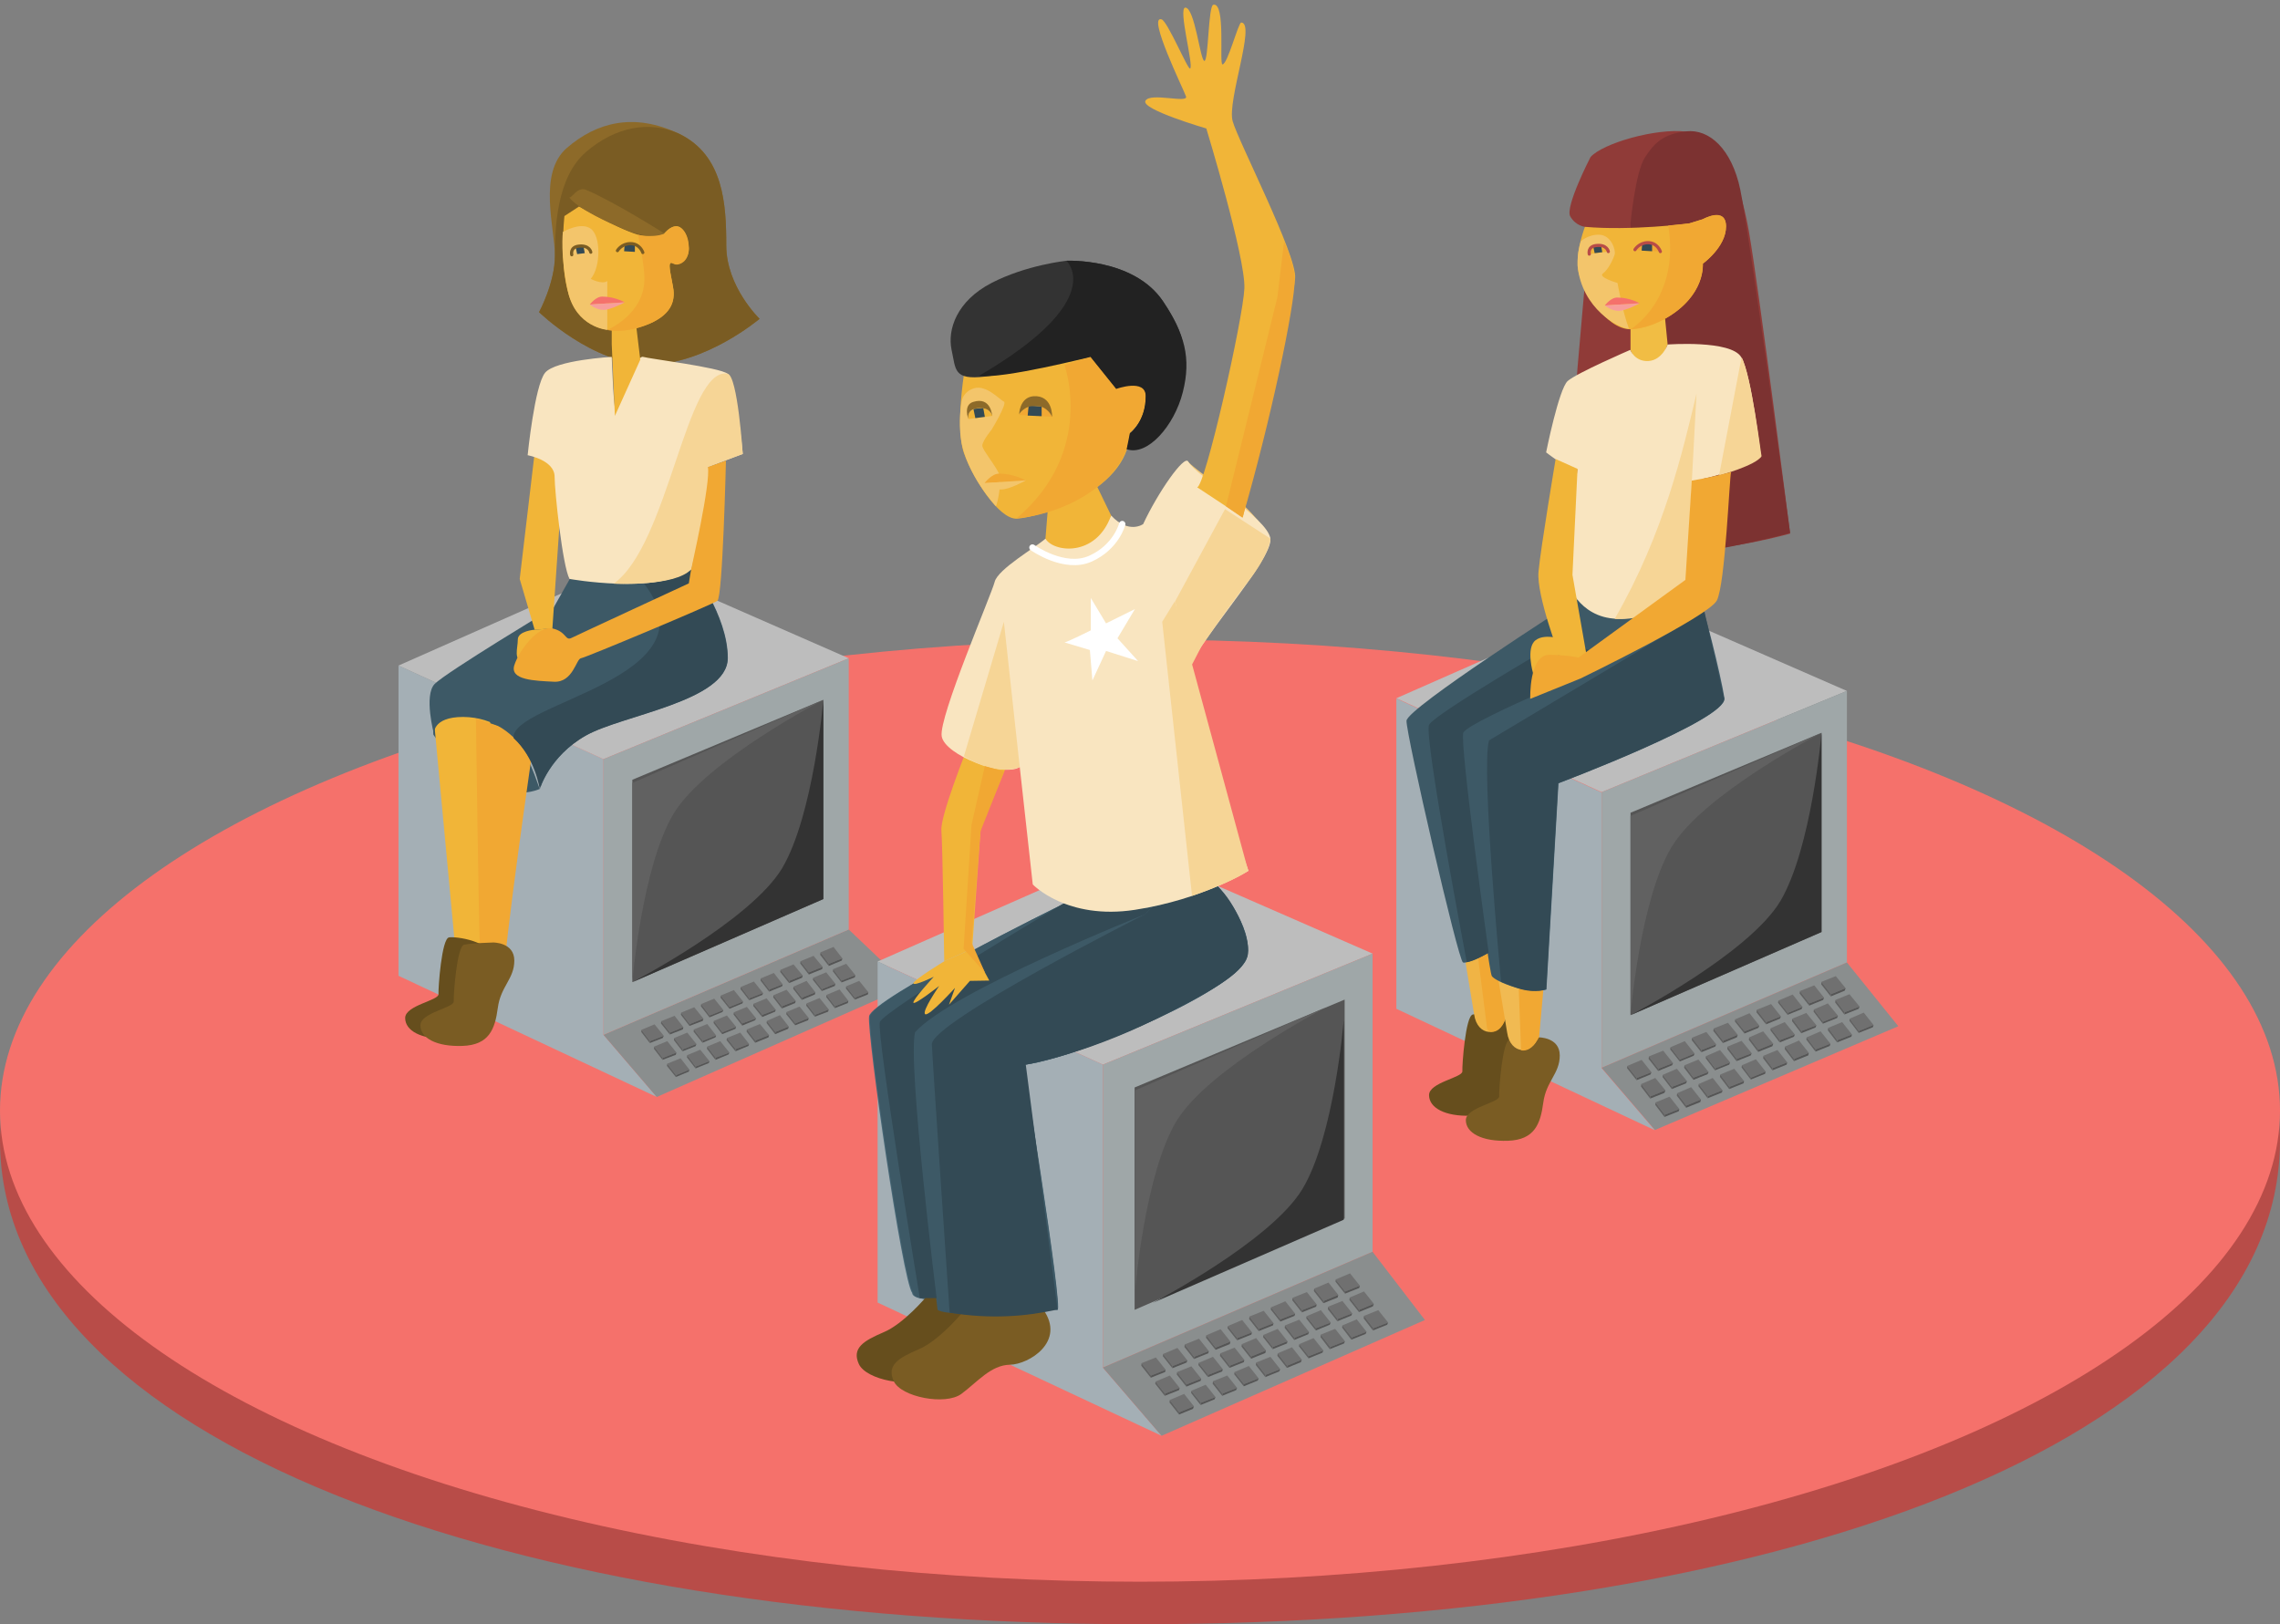 <?xml version="1.0" encoding="utf-8"?>
<!-- Generator: Adobe Illustrator 19.2.1, SVG Export Plug-In . SVG Version: 6.00 Build 0)  -->
<svg version="1.1" id="Layer_1" xmlns="http://www.w3.org/2000/svg" xmlns:xlink="http://www.w3.org/1999/xlink" x="0px" y="0px"
	 viewBox="0 0 718.6 512" style="enable-background:new 0 0 718.6 512;" xml:space="preserve">
<rect x="0" y="0" width="718.6" height="512" fill="#808080" stroke="none"/>
<style type="text/css">
	.st0{fill:#B84C48;}
	.st1{fill:#F5716B;}
	.st2{fill:#A4AFB5;}
	.st3{fill:#3D5966;}
	.st4{fill:#F1B538;}
	.st5{fill:#F1A833;}
	.st6{fill:#BDBDBD;}
	.st7{fill:#334A55;}
	.st8{fill:#664E1D;}
	.st9{fill:#F0B445;}
	.st10{fill:#7A5C23;}
	.st11{fill:#F1BA52;}
	.st12{fill:#8D6A29;}
	.st13{fill:#8A8E8E;}
	.st14{fill:#707070;}
	.st15{fill:#555555;}
	.st16{fill:#616161;}
	.st17{fill:#903B38;}
	.st18{fill:#7C3231;}
	.st19{fill:#F1BD44;}
	.st20{fill:#9FA7A8;}
	.st21{fill:#476776;}
	.st22{fill:#F9E5C0;}
	.st23{fill:#333333;}
	.st24{fill:#F6D596;}
	.st25{fill:#F3C56B;}
	.st26{fill:#F79E9B;}
	.st27{fill:none;stroke:#B84C47;stroke-linecap:round;stroke-miterlimit:10;}
	.st28{fill:#F4CA7A;}
	.st29{fill:none;stroke:#7A5C23;stroke-linecap:round;stroke-miterlimit:10;}
	.st30{fill:#FFFFFF;}
	.st31{fill:none;stroke:#FFFFFF;stroke-width:2;stroke-linecap:round;stroke-linejoin:round;stroke-miterlimit:10;}
	.st32{fill:#222222;}
</style>
<g>
	<path class="st0" d="M718.6,359.5c0,95.3-160.9,152.5-359.3,152.5S0,453.7,0,359.5c0-82,160.9-148.5,359.3-148.5
		S718.6,277.4,718.6,359.5z"/>
	<ellipse class="st1" cx="359.3" cy="350.1" rx="359.3" ry="148.5"/>
	<polygon class="st2" points="190.2,326.2 190.2,239.3 125.6,209.8 125.6,298 125.6,307.6 207,345.8 	"/>
	<path class="st3" d="M170.1,248.7c0,0-16.6,8.1-33.5-17.1C135.5,225.9,153.4,200.3,170.1,248.7z"/>
	<polygon class="st4" points="136.8,227.4 143.5,299 154.5,301.7 154.5,222.6 	"/>
	<path class="st5" d="M150,226.5c0,0,0.9,65.6,1.2,70.6c0,0-15.5,30.8-9.2,28s18-13.2,17-17.2s9.4-75.3,9.4-75.3"/>
	<polygon class="st6" points="267.5,207.5 198.8,177.4 125.6,209.8 190.2,239.3 	"/>
	<path class="st3" d="M217.9,179.1c0,0,11.5,14.7,11.5,28.3s-33.2,17.9-44.7,24.4s-14.5,16.8-14.5,16.8c1,0.1-4.3-22.4-24.2-22.6
		c-10,0-9.2,5.5-9.2,5.5s-3.3-12.3,0.2-15.9s37.5-24.1,37.5-24.1l5.2-9.2"/>
	<path class="st7" d="M217.8,179.5c-2,1.3-3.2,2.8-14.8,4.5c23.2,29.9-42.6,37.5-41.1,48.7c6.8,6.2,8.2,16,8.2,16s3-10.3,14.5-16.8
		s44.7-10.8,44.7-24.4s-11.5-28.3-11.5-28.3"/>
	<polygon class="st2" points="504.8,336.7 504.8,249.8 440.1,220.2 440.1,308.5 440.1,318 521.6,356.3 	"/>
	<path class="st8" d="M473.3,319.1c0,0,6.7-0.1,6.7,5.7s-4.3,8.1-5.2,14.9c-0.9,6.8-2.8,11.7-11.1,12c-8.3,0.3-13.3-2.5-13.3-6.5
		s10.6-5.5,10.5-7.5c-0.1-2,1-17.5,3.3-17.9C466.3,319.3,473.3,319.1,473.3,319.1z"/>
	<path class="st9" d="M474.5,296l-0.1,25.2c-1.8,5.7-8.8,5.7-9.8-1.5l-2.7-16.3"/>
	<path class="st5" d="M465.8,301.4l2.9,22.8c0,0,0.4,1.1,1.4,1.1c3.2,0,4.3-4,4.3-4l0.1-23.6L465.8,301.4z"/>
	<path class="st10" d="M484.9,327c0,0,6.7-0.1,6.7,5.7c0,5.8-4.3,8.1-5.2,14.9c-0.9,6.8-2.8,11.7-11.1,12
		c-8.3,0.3-13.3-2.5-13.3-6.5s10.6-5.5,10.5-7.5s1-17.5,3.3-17.9C477.9,327.2,484.9,327,484.9,327z"/>
	<path class="st11" d="M472.3,309.1l2.7,16.3c1,7.2,8,7.2,9.8,1.5l1.4-14.9"/>
	<path class="st5" d="M478.5,307l0.9,24.1c2.5,0.4,4.2-1.5,5.7-4.2l2.1-23.6L478.5,307z"/>
	<path class="st12" d="M169.9,98.4c0,0,5-9.2,5-17.8s-5.5-26,3.8-34s21-11.2,35.2-4.5s15,22.3,15,35.3s10.5,23.1,10.5,23.1
		s-17,14.4-34.8,14.4S169.9,98.4,169.9,98.4z"/>
	<polygon class="st13" points="267.5,293 286.2,310.8 207,345.8 190.2,326.2 	"/>
	<g>
		<g>
			<polygon class="st14" points="202.2,324.6 204.9,328.2 209.2,326.5 206.3,322.9 			"/>
			<polygon class="st15" points="204.9,328.2 204.8,328.8 208.9,327.2 209.2,326.5 			"/>
			<polygon class="st16" points="202.2,324.6 204.9,328.2 204.8,328.8 202.1,325.3 			"/>
		</g>
		<g>
			<polygon class="st14" points="206.2,329.9 208.9,333.5 213.2,331.8 210.3,328.2 			"/>
			<polygon class="st15" points="208.9,333.5 208.8,334.1 213,332.5 213.2,331.8 			"/>
			<polygon class="st16" points="206.2,329.9 208.9,333.5 208.8,334.1 206.1,330.6 			"/>
		</g>
		<g>
			<polygon class="st14" points="210.3,335.3 213.1,338.9 217.3,337.2 214.5,333.6 			"/>
			<polygon class="st15" points="213.1,338.9 213,339.5 217.1,337.8 217.3,337.2 			"/>
			<polygon class="st16" points="210.3,335.3 213.1,338.9 213,339.5 210.2,336 			"/>
		</g>
		<g>
			<polygon class="st14" points="208.4,321.9 211.2,325.5 215.4,323.8 212.6,320.2 			"/>
			<polygon class="st15" points="211.2,325.5 211.1,326.1 215.2,324.5 215.4,323.8 			"/>
			<polygon class="st16" points="208.4,321.9 211.2,325.5 211.1,326.1 208.3,322.6 			"/>
		</g>
		<g>
			<polygon class="st14" points="212.5,327.2 215.2,330.8 219.5,329.1 216.6,325.5 			"/>
			<polygon class="st15" points="215.2,330.8 215.1,331.4 219.2,329.8 219.5,329.1 			"/>
			<polygon class="st16" points="212.5,327.2 215.2,330.8 215.1,331.4 212.4,327.9 			"/>
		</g>
		<g>
			<polygon class="st14" points="216.6,332.6 219.3,336.2 223.6,334.5 220.7,330.9 			"/>
			<polygon class="st15" points="219.3,336.2 219.2,336.8 223.4,335.1 223.6,334.5 			"/>
			<polygon class="st16" points="216.6,332.6 219.3,336.2 219.2,336.8 216.5,333.3 			"/>
		</g>
		<g>
			<polygon class="st14" points="214.7,319.2 217.4,322.8 221.7,321.1 218.8,317.5 			"/>
			<polygon class="st15" points="217.4,322.8 217.3,323.4 221.5,321.8 221.7,321.1 			"/>
			<polygon class="st16" points="214.7,319.2 217.4,322.8 217.3,323.4 214.6,319.9 			"/>
		</g>
		<g>
			<polygon class="st14" points="218.7,324.5 221.5,328.1 225.7,326.4 222.9,322.8 			"/>
			<polygon class="st15" points="221.5,328.1 221.4,328.7 225.5,327 225.7,326.4 			"/>
			<polygon class="st16" points="218.7,324.5 221.5,328.1 221.4,328.7 218.6,325.2 			"/>
		</g>
		<g>
			<polygon class="st14" points="222.9,329.9 225.6,333.4 229.9,331.8 227,328.2 			"/>
			<polygon class="st15" points="225.6,333.4 225.5,334.1 229.6,332.4 229.9,331.8 			"/>
			<polygon class="st16" points="222.9,329.9 225.6,333.4 225.5,334.1 222.8,330.6 			"/>
		</g>
		<g>
			<polygon class="st14" points="221,316.5 223.7,320.1 228,318.4 225.1,314.8 			"/>
			<polygon class="st15" points="223.7,320.1 223.6,320.7 227.7,319 228,318.4 			"/>
			<polygon class="st16" points="221,316.5 223.7,320.1 223.6,320.7 220.9,317.2 			"/>
		</g>
		<g>
			<polygon class="st14" points="225,321.8 227.7,325.4 232,323.7 229.1,320.1 			"/>
			<polygon class="st15" points="227.7,325.4 227.6,326 231.8,324.3 232,323.7 			"/>
			<polygon class="st16" points="225,321.8 227.7,325.4 227.6,326 224.9,322.5 			"/>
		</g>
		<g>
			<polygon class="st14" points="229.1,327.2 231.9,330.7 236.1,329.1 233.3,325.5 			"/>
			<polygon class="st15" points="231.9,330.7 231.8,331.4 235.9,329.7 236.1,329.1 			"/>
			<polygon class="st16" points="229.1,327.2 231.9,330.7 231.8,331.4 229,327.9 			"/>
		</g>
		<g>
			<polygon class="st14" points="227.2,313.8 230,317.4 234.2,315.7 231.3,312.1 			"/>
			<polygon class="st15" points="230,317.4 229.9,318 234,316.3 234.2,315.7 			"/>
			<polygon class="st16" points="227.2,313.8 230,317.4 229.9,318 227.1,314.5 			"/>
		</g>
		<g>
			<polygon class="st14" points="231.3,319.1 234,322.6 238.3,321 235.4,317.4 			"/>
			<polygon class="st15" points="234,322.6 233.9,323.3 238,321.6 238.3,321 			"/>
			<polygon class="st16" points="231.3,319.1 234,322.6 233.9,323.3 231.2,319.8 			"/>
		</g>
		<g>
			<polygon class="st14" points="235.4,324.5 238.1,328 242.4,326.3 239.5,322.8 			"/>
			<polygon class="st15" points="238.1,328 238,328.7 242.2,327 242.4,326.3 			"/>
			<polygon class="st16" points="235.4,324.5 238.1,328 238,328.7 235.3,325.2 			"/>
		</g>
		<g>
			<polygon class="st14" points="233.5,311.1 236.2,314.7 240.5,313 237.6,309.4 			"/>
			<polygon class="st15" points="236.2,314.7 236.1,315.3 240.3,313.6 240.5,313 			"/>
			<polygon class="st16" points="233.5,311.1 236.2,314.7 236.1,315.3 233.4,311.8 			"/>
		</g>
		<g>
			<polygon class="st14" points="237.5,316.4 240.3,319.9 244.5,318.3 241.6,314.7 			"/>
			<polygon class="st15" points="240.3,319.9 240.2,320.6 244.3,318.9 244.5,318.3 			"/>
			<polygon class="st16" points="237.5,316.4 240.3,319.9 240.2,320.6 237.4,317.1 			"/>
		</g>
		<g>
			<polygon class="st14" points="241.7,321.8 244.4,325.3 248.6,323.6 245.8,320 			"/>
			<polygon class="st15" points="244.4,325.3 244.3,326 248.4,324.3 248.6,323.6 			"/>
			<polygon class="st16" points="241.7,321.8 244.4,325.3 244.3,326 241.6,322.5 			"/>
		</g>
		<g>
			<polygon class="st14" points="239.8,308.4 242.5,311.9 246.7,310.3 243.9,306.7 			"/>
			<polygon class="st15" points="242.5,311.9 242.4,312.6 246.5,310.9 246.7,310.3 			"/>
			<polygon class="st16" points="239.8,308.4 242.5,311.9 242.4,312.6 239.7,309.1 			"/>
		</g>
		<g>
			<polygon class="st14" points="243.8,313.7 246.5,317.2 250.8,315.5 247.9,312 			"/>
			<polygon class="st15" points="246.5,317.2 246.4,317.9 250.6,316.2 250.8,315.5 			"/>
			<polygon class="st16" points="243.8,313.7 246.5,317.2 246.4,317.9 243.7,314.4 			"/>
		</g>
		<g>
			<polygon class="st14" points="247.9,319 250.7,322.6 254.9,320.9 252,317.3 			"/>
			<polygon class="st15" points="250.7,322.6 250.6,323.2 254.7,321.6 254.9,320.9 			"/>
			<polygon class="st16" points="247.9,319 250.7,322.6 250.6,323.2 247.8,319.7 			"/>
		</g>
		<g>
			<polygon class="st14" points="246,305.7 248.8,309.2 253,307.5 250.1,304 			"/>
			<polygon class="st15" points="248.8,309.2 248.7,309.9 252.8,308.2 253,307.5 			"/>
			<polygon class="st16" points="246,305.7 248.8,309.2 248.7,309.9 245.9,306.4 			"/>
		</g>
		<g>
			<polygon class="st14" points="250.1,311 252.8,314.5 257,312.8 254.2,309.2 			"/>
			<polygon class="st15" points="252.8,314.5 252.7,315.2 256.8,313.5 257,312.8 			"/>
			<polygon class="st16" points="250.1,311 252.8,314.5 252.7,315.2 250,311.7 			"/>
		</g>
		<g>
			<polygon class="st14" points="254.2,316.3 256.9,319.9 261.2,318.2 258.3,314.6 			"/>
			<polygon class="st15" points="256.9,319.9 256.8,320.5 261,318.9 261.2,318.2 			"/>
			<polygon class="st16" points="254.2,316.3 256.9,319.9 256.8,320.5 254.1,317 			"/>
		</g>
		<g>
			<polygon class="st14" points="252.3,303 255,306.5 259.3,304.8 256.4,301.3 			"/>
			<polygon class="st15" points="255,306.5 254.9,307.2 259.1,305.5 259.3,304.8 			"/>
			<polygon class="st16" points="252.3,303 255,306.5 254.9,307.2 252.2,303.7 			"/>
		</g>
		<g>
			<polygon class="st14" points="256.3,308.2 259.1,311.8 263.3,310.1 260.4,306.5 			"/>
			<polygon class="st15" points="259.1,311.8 259,312.4 263.1,310.8 263.3,310.1 			"/>
			<polygon class="st16" points="256.3,308.2 259.1,311.8 259,312.4 256.2,308.9 			"/>
		</g>
		<g>
			<polygon class="st14" points="260.5,313.6 263.2,317.2 267.4,315.5 264.6,311.9 			"/>
			<polygon class="st15" points="263.2,317.2 263.1,317.8 267.2,316.2 267.4,315.5 			"/>
			<polygon class="st16" points="260.5,313.6 263.2,317.2 263.1,317.8 260.4,314.3 			"/>
		</g>
		<g>
			<polygon class="st14" points="258.6,300.2 261.3,303.8 265.5,302.1 262.7,298.5 			"/>
			<polygon class="st15" points="261.3,303.8 261.2,304.5 265.3,302.8 265.5,302.1 			"/>
			<polygon class="st16" points="258.6,300.2 261.3,303.8 261.2,304.5 258.5,301 			"/>
		</g>
		<g>
			<polygon class="st14" points="262.6,305.5 265.3,309.1 269.6,307.4 266.7,303.8 			"/>
			<polygon class="st15" points="265.3,309.1 265.2,309.7 269.4,308.1 269.6,307.4 			"/>
			<polygon class="st16" points="262.6,305.5 265.3,309.1 265.2,309.7 262.5,306.2 			"/>
		</g>
		<g>
			<polygon class="st14" points="266.7,310.9 269.5,314.5 273.7,312.8 270.8,309.2 			"/>
			<polygon class="st15" points="269.5,314.5 269.4,315.1 273.5,313.5 273.7,312.8 			"/>
			<polygon class="st16" points="266.7,310.9 269.5,314.5 269.4,315.1 266.6,311.6 			"/>
		</g>
	</g>
	<path class="st17" d="M497.2,115.9l2.2-25.2l0.1-19.2c0,0-2.9-0.3-4.6-3.3c-1.7-3,6.4-18.7,6.4-18.7c3.8-4.3,20.6-9.2,30.2-8
		c10.6,1.3,16.3,12.5,19.7,31.4c3.3,18.9,13,95.3,13,95.3s-18.5,5.3-34.8,5.3s-36.2-4.7-36.2-4.7L497.2,115.9z"/>
	<path class="st18" d="M513.9,70.4c0,0,1.5-16,4.5-20.7s5.9-7.5,13.1-8.3s14.3,5.5,17,18.4c2.7,13,15.7,108.2,15.7,108.2
		s-31.7,8.5-47.7,7.4"/>
	<polygon class="st6" points="432.6,300.6 357.1,267.6 276.6,303.1 347.6,335.6 	"/>
	<polygon class="st2" points="347.6,431.1 347.6,335.6 276.6,303.1 276.6,400.1 276.6,410.6 366.1,452.6 	"/>
	<polygon class="st6" points="582.1,217.8 513.4,187.8 440.1,220.1 504.8,249.7 	"/>
	<path class="st3" d="M469.1,300.4c0,0-6.5,3.5-8,3c-1.5-0.5-18-72.2-17.8-76.2s51.5-36.8,51.5-36.8l7.4-4.4l33,6.8l-52.9,39.1
		L469.1,300.4"/>
	<polyline class="st19" points="513.9,110.4 513.9,103.8 524.8,100.5 525.6,108.6 519.6,122.9 	"/>
	<polygon class="st4" points="168.5,142.8 163.8,182.5 168.5,198.5 174.1,198.1 176.3,166 177.4,145.8 	"/>
	<path class="st10" d="M169.9,98.4c0,0,5-9.2,5-17.8s0.5-24.7,9.8-32.7s20-9.9,29.2-5.8c14.2,6.8,15,22.3,15,35.3
		s10.5,23.1,10.5,23.1s-17,14.4-34.8,14.4S169.9,98.4,169.9,98.4z"/>
	<polygon class="st20" points="190.2,239.3 267.5,207.5 267.5,293 190.2,326.2 	"/>
	<polygon class="st15" points="199.3,245.8 259.5,220.6 259.5,283.4 199.3,309.6 	"/>
	<polygon class="st20" points="347.6,335.6 432.6,300.6 432.6,394.6 347.6,431.1 	"/>
	<polygon class="st15" points="357.6,342.8 423.8,315.1 423.8,384.1 357.6,412.9 	"/>
	<polygon class="st13" points="432.6,394.6 449.1,416.1 366.1,452.6 347.6,431.1 	"/>
	<polygon class="st20" points="504.8,249.7 582.1,217.8 582.1,303.4 504.8,336.6 	"/>
	<polygon class="st15" points="513.9,256.2 574.1,231 574.1,293.8 513.9,320 	"/>
	<polygon class="st13" points="582.1,303.4 598.3,323.5 521.6,356.2 504.8,336.6 	"/>
	<path class="st21" d="M383.7,279.3c0,0,11.3,12.6,9.3,22.3s-51,31.2-69.8,34l-2-8.5c0,0,14,86.5,12,85.8s-33,3-37.8,0l-1.5-3.3
		c-6.7,0-6.4-2-6.4-2c-3.1-4-14.3-81.7-13.6-87.2s59.8-34.8,61.3-35.5c7.7-3.8,47-5.6,47-5.6"/>
	<path class="st3" d="M335.5,284.9c-1.6,0.5-60.6,29.9-61.3,35.5s10.5,83.2,13.6,87.2c0,0-0.3,2,6.4,2"/>
	<path class="st8" d="M292.1,408.6c0,0-7.3,8.8-13.7,11.4c-6.3,2.7-10,5-7.7,10c2.3,5,16.3,7.7,21.3,4c5-3.7,9.3-9.1,15.3-9.2
		s17.7-7.3,10.5-17.4"/>
	<path class="st22" d="M499.1,129.9c0,0-4.8,39-4.2,55.5c0,0,4.8,12.2,20,9.2c15.2-3,18.8-8.8,18.8-8.8l4.3-50.1"/>
	<path class="st3" d="M504.8,210.8c-1.4,0.6-42.6,17.1-43.6,20.2s7.8,74.9,9,76.7s11.8,6,17.2,4.2l3.8-65c0,0,53.3-20.1,52.3-26.8
		c-1-6.7-6.8-30.4-8.3-32.3"/>
	<path class="st22" d="M192.8,112.5c0,0-17.7,1-21,5c-3.3,4-5.5,26-5.5,26s8.5,1.5,8.5,6.8c0,4.5,2.5,28.2,4.7,32.2
		c0,0,27.9,5,38.3-3c0,0,6.3-27.5,5.3-32.3l11-4.1c0,0-2.2-23.3-4.8-25.3c-2.6-2-24.6-4.7-26.6-5.3c-2-0.7-7.3,11.5-8.3,16.4
		C193.5,133.8,192.8,112.5,192.8,112.5z"/>
	<path class="st4" d="M177.9,68.1c0,0-2,17.5,2.2,27c4.3,9.5,13,9.2,16.4,9s17.9-3,15.6-13.8s-0.2-6.8,1.2-7s4-2,3.8-5.2
		s-2.2-10.5-7.8-4.5c0,0-1.5,0.8-6,0.8s-20.8-9.3-20.8-9.3L177.9,68.1z"/>
	<polyline class="st4" points="192.8,100.1 192.8,108.4 193.8,131.1 201.8,113.4 200.2,100.1 	"/>
	<path class="st4" d="M499.5,71.5c-0.9,2.6-3,9.1-2,14.2c1,5.1,8.4,18.1,16.4,18.1c7.9,0,22.8-8,22.8-20.7c0,0,7.3-5.3,7.3-11.7
		c0-6.3-7.3-2.3-7.3-2.3l-4.2,1.3C532.5,70.5,513.8,72.8,499.5,71.5z"/>
	<path class="st22" d="M496.1,148.2c-2.8-0.9-8.8-5.6-8.8-5.6s4-20,6.8-22.5s19.7-9.8,19.7-9.8s1.5,3.8,5.8,3.5s6-5.2,6-5.2
		s20-1.5,23.2,4s6,30,6.2,31.2s-18,8.5-21.5,7.2c0,0-2.2-6.6-1.2-11.5"/>
	<path class="st10" d="M303.1,414c0,0-7.3,8.8-13.7,11.4c-6.3,2.7-10,5-7.7,10c2.3,5,16.3,7.7,21.3,4c5-3.7,9.3-9.1,15.3-9.2
		s17.7-7.3,10.5-17.4"/>
	<path class="st3" d="M383.8,279.3c0,0,11.3,12.6,9.3,22.3s-51,31.2-69.8,34l-2-8.5c0,0,14,86.5,12,85.8s-33,3-37.8,0
		c0,0-10.5-82.4-7.2-87.5c3.2-5,53.5-30.3,53.5-30.3"/>
	<path class="st23" d="M574.1,231v62.8L513.9,320c0,0,37.2-19.3,47.2-35.9C571,267.4,574.1,231,574.1,231z"/>
	<path class="st16" d="M513.9,320v-62.8l60.2-26.2c0,0-37.2,19.3-47.2,35.9S513.9,320,513.9,320z"/>
	<path class="st16" d="M357.8,406.5v-62.8l60.2-26.2c0,0-37.2,19.3-47.2,35.9S357.8,406.5,357.8,406.5z"/>
	<path class="st16" d="M199.3,309.6v-62.8l60.2-26.2c0,0-37.2,19.3-47.2,35.9C202.3,273.2,199.3,309.6,199.3,309.6z"/>
	<path class="st23" d="M423.5,321.7v62.8l-60.2,26.2c0,0,37.2-19.3,47.2-35.9S423.5,321.7,423.5,321.7z"/>
	<path class="st23" d="M259.5,220.6v62.8l-60.2,26.2c0,0,37.2-19.3,47.2-35.9C256.4,257,259.5,220.6,259.5,220.6z"/>
	<path class="st24" d="M508.9,195.1c12.6,0.7,20.6-6.7,22.5-9.2l3.3-61.8C530.4,142,524.5,168.1,508.9,195.1z"/>
	<path class="st24" d="M548.9,112.6l-7.1,37.3c0,0,11.7-3.2,13.4-6.1C555.1,143.9,552,118.3,548.9,112.6z"/>
	<path class="st8" d="M155.3,302.5c0,5.8-2.3,6.1-3.2,12.9c-0.9,6.8-2.8,11.7-11.1,12c-8.3,0.3-13.3-2.5-13.3-6.5s10.6-5.5,10.5-7.5
		c-0.1-2,1-17.5,3.3-17.9C143.6,295.1,155.3,296.7,155.3,302.5z"/>
	<path class="st10" d="M155.4,297.1c0,0,6.7-0.1,6.7,5.7s-4.3,8.1-5.2,14.9c-0.9,6.8-2.8,11.7-11.1,12c-8.3,0.3-13.3-2.5-13.3-6.5
		s10.6-5.5,10.5-7.5s1-17.5,3.3-17.9C148.4,297.3,155.4,297.1,155.4,297.1z"/>
	<path class="st5" d="M513.9,103.8c0,0,15.7-9.2,11.9-32.7l6.7-0.7l4.2-1.3c0,0,7.3-4.2,7.3,2.3s-7.3,11.7-7.3,11.7
		s1,10.1-11.8,17.3C518.9,103.8,513.9,103.8,513.9,103.8z"/>
	<path class="st7" d="M537.2,192.8l6.2,27.3c1,6.7-52.3,26.8-52.3,26.8l-3.8,65c-6,1.5-9.9-0.8-14.2-2.4c0,0-6.4-67.3-3.8-76.1
		L537.2,192.8z"/>
	<path class="st4" d="M168.5,198.5c0,0-5.3,0.4-5.3,3.1c0,2.8-1.5,6.6,1.8,6.8c3.3,0.2,11.6-1.7,9.1-10.3"/>
	<path class="st4" d="M304.8,236c0,0-8.5,21.2-8.1,25.8c0.4,4.7,0.9,41.2,0.9,41.2l8.8-3.9l2.7-38l9.4-22.7L304.8,236z"/>
	<path class="st5" d="M191.4,104c0,0,12-5,11.7-16.5c0-4-2-13.5-2-13.5s2.9,1,8.3-0.3c0,0,1.6-2.3,3.6-2.3c2.1,0,4.1,2.5,4.1,6.8
		c0,4.3-2.8,5.2-3.8,5.2s-1.5-0.7-2-0.4s-0.2,1.8-0.2,2c0,0.2,1.2,5.8,1.2,7.3s0.4,6.4-7.7,9.8S191.4,104,191.4,104z"/>
	<g>
		<g>
			<polygon class="st14" points="512.9,336 515.9,339.8 520.5,338 517.4,334.1 			"/>
			<polygon class="st15" points="515.9,339.8 515.8,340.5 520.2,338.7 520.5,338 			"/>
			<polygon class="st16" points="512.9,336 515.9,339.8 515.8,340.5 512.8,336.7 			"/>
		</g>
		<g>
			<polygon class="st14" points="517.3,341.7 520.2,345.6 524.9,343.7 521.7,339.8 			"/>
			<polygon class="st15" points="520.2,345.6 520.1,346.3 524.6,344.5 524.9,343.7 			"/>
			<polygon class="st16" points="517.3,341.7 520.2,345.6 520.1,346.3 517.2,342.5 			"/>
		</g>
		<g>
			<polygon class="st14" points="521.8,347.5 524.7,351.4 529.3,349.6 526.2,345.7 			"/>
			<polygon class="st15" points="524.7,351.4 524.6,352.1 529.1,350.3 529.3,349.6 			"/>
			<polygon class="st16" points="521.8,347.5 524.7,351.4 524.6,352.1 521.7,348.3 			"/>
		</g>
		<g>
			<polygon class="st14" points="519.7,333 522.7,336.9 527.3,335.1 524.2,331.2 			"/>
			<polygon class="st15" points="522.7,336.9 522.6,337.6 527,335.8 527.3,335.1 			"/>
			<polygon class="st16" points="519.7,333 522.7,336.9 522.6,337.6 519.6,333.8 			"/>
		</g>
		<g>
			<polygon class="st14" points="524.1,338.8 527,342.6 531.7,340.8 528.5,336.9 			"/>
			<polygon class="st15" points="527,342.6 526.9,343.3 531.4,341.5 531.7,340.8 			"/>
			<polygon class="st16" points="524.1,338.8 527,342.6 526.9,343.3 524,339.5 			"/>
		</g>
		<g>
			<polygon class="st14" points="528.6,344.6 531.5,348.5 536.1,346.6 533,342.7 			"/>
			<polygon class="st15" points="531.5,348.5 531.4,349.2 535.9,347.4 536.1,346.6 			"/>
			<polygon class="st16" points="528.6,344.6 531.5,348.5 531.4,349.2 528.5,345.4 			"/>
		</g>
		<g>
			<polygon class="st14" points="526.5,330.1 529.5,334 534.1,332.1 531,328.2 			"/>
			<polygon class="st15" points="529.5,334 529.4,334.6 533.8,332.8 534.1,332.1 			"/>
			<polygon class="st16" points="526.5,330.1 529.5,334 529.4,334.6 526.4,330.8 			"/>
		</g>
		<g>
			<polygon class="st14" points="530.9,335.8 533.8,339.7 538.5,337.9 535.3,334 			"/>
			<polygon class="st15" points="533.8,339.7 533.7,340.4 538.2,338.6 538.5,337.9 			"/>
			<polygon class="st16" points="530.9,335.8 533.8,339.7 533.7,340.4 530.8,336.6 			"/>
		</g>
		<g>
			<polygon class="st14" points="535.4,341.7 538.3,345.5 542.9,343.7 539.8,339.8 			"/>
			<polygon class="st15" points="538.3,345.5 538.2,346.2 542.7,344.4 542.9,343.7 			"/>
			<polygon class="st16" points="535.4,341.7 538.3,345.5 538.2,346.2 535.3,342.4 			"/>
		</g>
		<g>
			<polygon class="st14" points="533.3,327.1 536.3,331 540.9,329.2 537.8,325.3 			"/>
			<polygon class="st15" points="536.3,331 536.2,331.7 540.6,329.9 540.9,329.2 			"/>
			<polygon class="st16" points="533.3,327.1 536.3,331 536.2,331.7 533.2,327.9 			"/>
		</g>
		<g>
			<polygon class="st14" points="537.7,332.9 540.6,336.8 545.3,334.9 542.1,331 			"/>
			<polygon class="st15" points="540.6,336.8 540.5,337.4 545,335.6 545.3,334.9 			"/>
			<polygon class="st16" points="537.7,332.9 540.6,336.8 540.5,337.4 537.6,333.6 			"/>
		</g>
		<g>
			<polygon class="st14" points="542.2,338.7 545.1,342.6 549.7,340.8 546.6,336.9 			"/>
			<polygon class="st15" points="545.1,342.6 545,343.3 549.5,341.5 549.7,340.8 			"/>
			<polygon class="st16" points="542.2,338.7 545.1,342.6 545,343.3 542.1,339.5 			"/>
		</g>
		<g>
			<polygon class="st14" points="540.1,324.2 543.1,328.1 547.7,326.2 544.6,322.4 			"/>
			<polygon class="st15" points="543.1,328.1 543,328.8 547.4,327 547.7,326.2 			"/>
			<polygon class="st16" points="540.1,324.2 543.1,328.1 543,328.8 540,325 			"/>
		</g>
		<g>
			<polygon class="st14" points="544.5,329.9 547.4,333.8 552.1,332 548.9,328.1 			"/>
			<polygon class="st15" points="547.4,333.8 547.3,334.5 551.8,332.7 552.1,332 			"/>
			<polygon class="st16" points="544.5,329.9 547.4,333.8 547.3,334.5 544.4,330.7 			"/>
		</g>
		<g>
			<polygon class="st14" points="549,335.8 551.9,339.7 556.5,337.8 553.4,333.9 			"/>
			<polygon class="st15" points="551.9,339.7 551.8,340.3 556.3,338.5 556.5,337.8 			"/>
			<polygon class="st16" points="549,335.8 551.9,339.7 551.8,340.3 548.9,336.5 			"/>
		</g>
		<g>
			<polygon class="st14" points="546.9,321.3 549.9,325.1 554.5,323.3 551.4,319.4 			"/>
			<polygon class="st15" points="549.9,325.1 549.8,325.8 554.2,324 554.5,323.3 			"/>
			<polygon class="st16" points="546.9,321.3 549.9,325.1 549.8,325.8 546.8,322 			"/>
		</g>
		<g>
			<polygon class="st14" points="551.3,327 554.2,330.9 558.9,329 555.7,325.1 			"/>
			<polygon class="st15" points="554.2,330.9 554.1,331.6 558.6,329.8 558.9,329 			"/>
			<polygon class="st16" points="551.3,327 554.2,330.9 554.1,331.6 551.2,327.8 			"/>
		</g>
		<g>
			<polygon class="st14" points="555.8,332.8 558.7,336.7 563.3,334.9 560.2,331 			"/>
			<polygon class="st15" points="558.7,336.7 558.6,337.4 563.1,335.6 563.3,334.9 			"/>
			<polygon class="st16" points="555.8,332.8 558.7,336.7 558.6,337.4 555.7,333.6 			"/>
		</g>
		<g>
			<polygon class="st14" points="553.7,318.3 556.7,322.2 561.3,320.4 558.2,316.5 			"/>
			<polygon class="st15" points="556.7,322.2 556.6,322.9 561,321.1 561.3,320.4 			"/>
			<polygon class="st16" points="553.7,318.3 556.7,322.2 556.6,322.9 553.6,319.1 			"/>
		</g>
		<g>
			<polygon class="st14" points="558.1,324.1 561,327.9 565.7,326.1 562.5,322.2 			"/>
			<polygon class="st15" points="561,327.9 560.9,328.6 565.4,326.8 565.7,326.1 			"/>
			<polygon class="st16" points="558.1,324.1 561,327.9 560.9,328.6 558,324.8 			"/>
		</g>
		<g>
			<polygon class="st14" points="562.6,329.9 565.5,333.8 570.1,331.9 567,328 			"/>
			<polygon class="st15" points="565.5,333.8 565.4,334.5 569.9,332.7 570.1,331.9 			"/>
			<polygon class="st16" points="562.6,329.9 565.5,333.8 565.4,334.5 562.5,330.7 			"/>
		</g>
		<g>
			<polygon class="st14" points="560.5,315.4 563.5,319.3 568.1,317.4 565,313.5 			"/>
			<polygon class="st15" points="563.5,319.3 563.4,319.9 567.8,318.1 568.1,317.4 			"/>
			<polygon class="st16" points="560.5,315.4 563.5,319.3 563.4,319.9 560.4,316.1 			"/>
		</g>
		<g>
			<polygon class="st14" points="564.9,321.1 567.8,325 572.5,323.2 569.3,319.3 			"/>
			<polygon class="st15" points="567.8,325 567.7,325.7 572.2,323.9 572.5,323.2 			"/>
			<polygon class="st16" points="564.9,321.1 567.8,325 567.7,325.7 564.8,321.9 			"/>
		</g>
		<g>
			<polygon class="st14" points="569.4,327 572.3,330.8 576.9,329 573.8,325.1 			"/>
			<polygon class="st15" points="572.3,330.8 572.2,331.5 576.7,329.7 576.9,329 			"/>
			<polygon class="st16" points="569.4,327 572.3,330.8 572.2,331.5 569.3,327.7 			"/>
		</g>
		<g>
			<polygon class="st14" points="567.3,312.4 570.3,316.3 574.9,314.5 571.8,310.6 			"/>
			<polygon class="st15" points="570.3,316.3 570.2,317 574.6,315.2 574.9,314.5 			"/>
			<polygon class="st16" points="567.3,312.4 570.3,316.3 570.2,317 567.2,313.2 			"/>
		</g>
		<g>
			<polygon class="st14" points="571.7,318.2 574.6,322.1 579.3,320.2 576.1,316.3 			"/>
			<polygon class="st15" points="574.6,322.1 574.5,322.7 579,320.9 579.3,320.2 			"/>
			<polygon class="st16" points="571.7,318.2 574.6,322.1 574.5,322.7 571.6,318.9 			"/>
		</g>
		<g>
			<polygon class="st14" points="576.2,324 579.1,327.9 583.7,326.1 580.6,322.2 			"/>
			<polygon class="st15" points="579.1,327.9 579,328.6 583.5,326.8 583.7,326.1 			"/>
			<polygon class="st16" points="576.2,324 579.1,327.9 579,328.6 576.1,324.8 			"/>
		</g>
		<g>
			<polygon class="st14" points="574.1,309.5 577.1,313.4 581.7,311.5 578.6,307.7 			"/>
			<polygon class="st15" points="577.1,313.4 577,314.1 581.4,312.3 581.7,311.5 			"/>
			<polygon class="st16" points="574.1,309.5 577.1,313.4 577,314.1 574,310.3 			"/>
		</g>
		<g>
			<polygon class="st14" points="578.5,315.2 581.4,319.1 586.1,317.3 582.9,313.4 			"/>
			<polygon class="st15" points="581.4,319.1 581.3,319.8 585.8,318 586.1,317.3 			"/>
			<polygon class="st16" points="578.5,315.2 581.4,319.1 581.3,319.8 578.4,316 			"/>
		</g>
		<g>
			<polygon class="st14" points="583,321.1 585.9,325 590.5,323.1 587.4,319.2 			"/>
			<polygon class="st15" points="585.9,325 585.8,325.6 590.3,323.8 590.5,323.1 			"/>
			<polygon class="st16" points="583,321.1 585.9,325 585.8,325.6 582.9,321.8 			"/>
		</g>
	</g>
	<g>
		<g>
			<polygon class="st14" points="359.8,429.7 362.8,433.6 367.4,431.8 364.3,427.9 			"/>
			<polygon class="st15" points="362.8,433.6 362.7,434.3 367.2,432.5 367.4,431.8 			"/>
			<polygon class="st16" points="359.8,429.7 362.8,433.6 362.7,434.3 359.7,430.5 			"/>
		</g>
		<g>
			<polygon class="st14" points="364.2,435.5 367.2,439.3 371.8,437.5 368.7,433.6 			"/>
			<polygon class="st15" points="367.2,439.3 367.1,440 371.6,438.2 371.8,437.5 			"/>
			<polygon class="st16" points="364.2,435.5 367.2,439.3 367.1,440 364.1,436.2 			"/>
		</g>
		<g>
			<polygon class="st14" points="368.7,441.3 371.7,445.2 376.3,443.3 373.2,439.4 			"/>
			<polygon class="st15" points="371.7,445.2 371.6,445.9 376,444.1 376.3,443.3 			"/>
			<polygon class="st16" points="368.7,441.3 371.7,445.2 371.6,445.9 368.6,442.1 			"/>
		</g>
		<g>
			<polygon class="st14" points="366.6,426.8 369.6,430.6 374.2,428.8 371.1,424.9 			"/>
			<polygon class="st15" points="369.6,430.6 369.5,431.3 374,429.5 374.2,428.8 			"/>
			<polygon class="st16" points="366.6,426.8 369.6,430.6 369.5,431.3 366.5,427.5 			"/>
		</g>
		<g>
			<polygon class="st14" points="371,432.5 374,436.4 378.6,434.6 375.5,430.7 			"/>
			<polygon class="st15" points="374,436.4 373.9,437.1 378.4,435.3 378.6,434.6 			"/>
			<polygon class="st16" points="371,432.5 374,436.4 373.9,437.1 370.9,433.3 			"/>
		</g>
		<g>
			<polygon class="st14" points="375.5,438.4 378.5,442.2 383.1,440.4 380,436.5 			"/>
			<polygon class="st15" points="378.5,442.2 378.4,442.9 382.8,441.1 383.1,440.4 			"/>
			<polygon class="st16" points="375.5,438.4 378.5,442.2 378.4,442.9 375.4,439.1 			"/>
		</g>
		<g>
			<polygon class="st14" points="373.4,423.8 376.4,427.7 381,425.9 377.9,422 			"/>
			<polygon class="st15" points="376.4,427.7 376.3,428.4 380.8,426.6 381,425.9 			"/>
			<polygon class="st16" points="373.4,423.8 376.4,427.7 376.3,428.4 373.3,424.6 			"/>
		</g>
		<g>
			<polygon class="st14" points="377.8,429.6 380.8,433.4 385.4,431.6 382.3,427.7 			"/>
			<polygon class="st15" points="380.8,433.4 380.7,434.1 385.2,432.3 385.4,431.6 			"/>
			<polygon class="st16" points="377.8,429.6 380.8,433.4 380.7,434.1 377.7,430.3 			"/>
		</g>
		<g>
			<polygon class="st14" points="382.3,435.4 385.3,439.3 389.9,437.5 386.8,433.6 			"/>
			<polygon class="st15" points="385.3,439.3 385.2,440 389.6,438.2 389.9,437.5 			"/>
			<polygon class="st16" points="382.3,435.4 385.3,439.3 385.2,440 382.2,436.2 			"/>
		</g>
		<g>
			<polygon class="st14" points="380.2,420.9 383.2,424.8 387.8,422.9 384.7,419 			"/>
			<polygon class="st15" points="383.2,424.8 383.1,425.5 387.6,423.7 387.8,422.9 			"/>
			<polygon class="st16" points="380.2,420.9 383.2,424.8 383.1,425.5 380.1,421.7 			"/>
		</g>
		<g>
			<polygon class="st14" points="384.6,426.6 387.6,430.5 392.2,428.7 389.1,424.8 			"/>
			<polygon class="st15" points="387.6,430.5 387.5,431.2 392,429.4 392.2,428.7 			"/>
			<polygon class="st16" points="384.6,426.6 387.6,430.5 387.5,431.2 384.5,427.4 			"/>
		</g>
		<g>
			<polygon class="st14" points="389.1,432.5 392.1,436.3 396.7,434.5 393.6,430.6 			"/>
			<polygon class="st15" points="392.1,436.3 392,437 396.4,435.2 396.7,434.5 			"/>
			<polygon class="st16" points="389.1,432.5 392.1,436.3 392,437 389,433.2 			"/>
		</g>
		<g>
			<polygon class="st14" points="387,418 390,421.8 394.6,420 391.5,416.1 			"/>
			<polygon class="st15" points="390,421.8 389.9,422.5 394.4,420.7 394.6,420 			"/>
			<polygon class="st16" points="387,418 390,421.8 389.9,422.5 386.9,418.7 			"/>
		</g>
		<g>
			<polygon class="st14" points="391.4,423.7 394.4,427.6 399,425.7 395.9,421.8 			"/>
			<polygon class="st15" points="394.4,427.6 394.3,428.3 398.8,426.5 399,425.7 			"/>
			<polygon class="st16" points="391.4,423.7 394.4,427.6 394.3,428.3 391.3,424.5 			"/>
		</g>
		<g>
			<polygon class="st14" points="395.9,429.5 398.9,433.4 403.5,431.6 400.4,427.7 			"/>
			<polygon class="st15" points="398.9,433.4 398.8,434.1 403.2,432.3 403.5,431.6 			"/>
			<polygon class="st16" points="395.9,429.5 398.9,433.4 398.8,434.1 395.8,430.3 			"/>
		</g>
		<g>
			<polygon class="st14" points="393.8,415 396.8,418.9 401.4,417.1 398.3,413.2 			"/>
			<polygon class="st15" points="396.8,418.9 396.7,419.6 401.2,417.8 401.4,417.1 			"/>
			<polygon class="st16" points="393.8,415 396.8,418.9 396.7,419.6 393.7,415.8 			"/>
		</g>
		<g>
			<polygon class="st14" points="398.2,420.8 401.2,424.6 405.8,422.8 402.7,418.9 			"/>
			<polygon class="st15" points="401.2,424.6 401.1,425.3 405.6,423.5 405.8,422.8 			"/>
			<polygon class="st16" points="398.2,420.8 401.2,424.6 401.1,425.3 398.1,421.5 			"/>
		</g>
		<g>
			<polygon class="st14" points="402.7,426.6 405.7,430.5 410.3,428.6 407.2,424.7 			"/>
			<polygon class="st15" points="405.7,430.5 405.6,431.2 410,429.4 410.3,428.6 			"/>
			<polygon class="st16" points="402.7,426.6 405.7,430.5 405.6,431.2 402.6,427.4 			"/>
		</g>
		<g>
			<polygon class="st14" points="400.6,412.1 403.6,415.9 408.2,414.1 405.1,410.2 			"/>
			<polygon class="st15" points="403.6,415.9 403.5,416.6 408,414.8 408.2,414.1 			"/>
			<polygon class="st16" points="400.6,412.1 403.6,415.9 403.5,416.6 400.5,412.8 			"/>
		</g>
		<g>
			<polygon class="st14" points="405,417.8 408,421.7 412.6,419.9 409.5,416 			"/>
			<polygon class="st15" points="408,421.7 407.9,422.4 412.3,420.6 412.6,419.9 			"/>
			<polygon class="st16" points="405,417.8 408,421.7 407.9,422.4 404.9,418.6 			"/>
		</g>
		<g>
			<polygon class="st14" points="409.5,423.7 412.5,427.5 417.1,425.7 414,421.8 			"/>
			<polygon class="st15" points="412.5,427.5 412.4,428.2 416.8,426.4 417.1,425.7 			"/>
			<polygon class="st16" points="409.5,423.7 412.5,427.5 412.4,428.2 409.4,424.4 			"/>
		</g>
		<g>
			<polygon class="st14" points="407.4,409.1 410.4,413 415,411.2 411.9,407.3 			"/>
			<polygon class="st15" points="410.4,413 410.3,413.7 414.8,411.9 415,411.2 			"/>
			<polygon class="st16" points="407.4,409.1 410.4,413 410.3,413.7 407.3,409.9 			"/>
		</g>
		<g>
			<polygon class="st14" points="411.8,414.9 414.8,418.7 419.4,416.9 416.3,413 			"/>
			<polygon class="st15" points="414.8,418.7 414.7,419.4 419.1,417.6 419.4,416.9 			"/>
			<polygon class="st16" points="411.8,414.9 414.8,418.7 414.7,419.4 411.7,415.6 			"/>
		</g>
		<g>
			<polygon class="st14" points="416.3,420.7 419.3,424.6 423.9,422.8 420.8,418.9 			"/>
			<polygon class="st15" points="419.3,424.6 419.1,425.3 423.6,423.5 423.9,422.8 			"/>
			<polygon class="st16" points="416.3,420.7 419.3,424.6 419.1,425.3 416.2,421.5 			"/>
		</g>
		<g>
			<polygon class="st14" points="414.2,406.2 417.2,410.1 421.8,408.2 418.7,404.3 			"/>
			<polygon class="st15" points="417.2,410.1 417.1,410.8 421.6,409 421.8,408.2 			"/>
			<polygon class="st16" points="414.2,406.2 417.2,410.1 417.1,410.8 414.1,407 			"/>
		</g>
		<g>
			<polygon class="st14" points="418.6,411.9 421.6,415.8 426.2,414 423.1,410.1 			"/>
			<polygon class="st15" points="421.6,415.8 421.5,416.5 425.9,414.7 426.2,414 			"/>
			<polygon class="st16" points="418.6,411.9 421.6,415.8 421.5,416.5 418.5,412.7 			"/>
		</g>
		<g>
			<polygon class="st14" points="423.1,417.8 426.1,421.6 430.7,419.8 427.6,415.9 			"/>
			<polygon class="st15" points="426.1,421.6 425.9,422.3 430.4,420.5 430.7,419.8 			"/>
			<polygon class="st16" points="423.1,417.8 426.1,421.6 425.9,422.3 423,418.5 			"/>
		</g>
		<g>
			<polygon class="st14" points="421,403.3 424,407.1 428.6,405.3 425.5,401.4 			"/>
			<polygon class="st15" points="424,407.1 423.9,407.8 428.4,406 428.6,405.3 			"/>
			<polygon class="st16" points="421,403.3 424,407.1 423.9,407.8 420.9,404 			"/>
		</g>
		<g>
			<polygon class="st14" points="425.4,409 428.4,412.9 433,411 429.9,407.1 			"/>
			<polygon class="st15" points="428.4,412.9 428.3,413.6 432.7,411.8 433,411 			"/>
			<polygon class="st16" points="425.4,409 428.4,412.9 428.3,413.6 425.3,409.8 			"/>
		</g>
		<g>
			<polygon class="st14" points="429.9,414.8 432.9,418.7 437.5,416.9 434.4,413 			"/>
			<polygon class="st15" points="432.9,418.7 432.7,419.4 437.2,417.6 437.5,416.9 			"/>
			<polygon class="st16" points="429.9,414.8 432.9,418.7 432.7,419.4 429.8,415.6 			"/>
		</g>
	</g>
	<path class="st7" d="M462.3,303.3c0,0-13.6-71.3-11.9-74.8s42-26.8,42-26.8l17.1,6.5c0,0-45.3,18.4-48.3,22.7
		c-1.2,3.7,8,69.4,8,69.4S464.8,303,462.3,303.3z"/>
	<path class="st4" d="M493.1,201.8c0,0-5.9-2.4-9.1,0s-0.8,10.5-0.8,10.5s2.1-4.5,4.2-5.1c2.1-0.6,5-0.6,5-0.6"/>
	<path class="st4" d="M490.3,144.7c0,0-4.7,27.9-5.4,35.5c-0.7,7.6,6.8,27,6.8,27s3.5,0.2,5.9,1l2.4-1.9l-4.4-25.1l1.6-33.4
		L490.3,144.7z"/>
	<path class="st5" d="M545.6,148.8c-0.5,1.1-1.8,35.4-4.5,40.5s-43,24.6-43,24.6l-15.8,6.4c0,0-0.5-14.1,6.2-13.9s9,0.9,9,0.9
		l33.7-24.5l2-31.3C538.1,150.7,542.6,149.6,545.6,148.8z"/>
	<path class="st12" d="M179.4,62.2c0,0,2.1,3.8,17.9,10.3c8.1,3.4,12.1,1.1,12.1,1.1s-16.1-10.2-24.8-13.8
		C181.9,58.8,180,62.8,179.4,62.2z"/>
	<path class="st5" d="M228.8,145.2c0,0-1,43-2.7,44.2c-1.7,1.2-41.5,17.9-43,18.1s-2.5,7.7-8.5,7.4c-6-0.3-14-0.5-12.5-5.2
		s7.5-12.6,12-11.6s4,4,6,3c2-1,37-17.2,37-17.2l6-36.7"/>
	<path class="st24" d="M193.4,184c0,0,19.3,1,24.4-4.5c0,0,6.3-27.5,5.3-32.3l11-4.1c0,0-1.6-24.8-4.8-25.3
		C216.2,115.6,210.8,171.6,193.4,184z"/>
	<path class="st25" d="M498.2,76.1c0,0,2.4-2.3,6-2.1s5.1,4.8,4.7,6.2s-2,4.8-3.7,6s4.6,3,4.6,3s1.5,8.8,3.6,14.4
		c-3.1,0-14.9-6.2-16.2-19.9C497.2,81.4,497.2,79.6,498.2,76.1z"/>
	<path class="st4" d="M497.8,82.6"/>
	<path class="st1" d="M505.8,96.3c0,0,1.9-2.6,4-2.5c3.9,0,7,1.8,7,1.8L505.8,96.3z"/>
	<path class="st26" d="M505.8,96.3c0,0,2,1.7,4.3,1.7c2.4,0,6.7-2.4,6.7-2.4L505.8,96.3z"/>
	<path class="st5" d="M515.3,78.8c0,0,1.1-2.2,4.1-2.2c2.9-0.1,3.9,2.7,3.9,2.7L515.3,78.8z"/>
	<path class="st4" d="M506.9,79.3c0,0-0.8-2.5-3.8-1.9s-2.2,2.7-2.2,2.7L506.9,79.3z"/>
	<polygon class="st7" points="517.4,79 520.7,79.2 520.7,76.8 517.6,76.6 	"/>
	<path class="st27" d="M515.3,78.7c0,0,1.3-2.2,4.1-2.2c3,0,3.9,2.8,3.9,2.8"/>
	<polygon class="st7" points="502.6,79.8 502.1,77.5 504.6,77.3 505,79.5 	"/>
	<path class="st27" d="M506.9,79.3c0,0-0.4-2.3-3.8-1.9c-2.8,0.3-2.2,2.7-2.2,2.7"/>
	<path class="st28" d="M400.4,169.8c0,0-4.4-8.5-14.6-15.5c-10.1-7.1-11.4-8.8-11.4-8.8c-1.4,2.2-1.4,6.2,0,7.2
		C379.5,156.1,384.7,159.8,400.4,169.8z"/>
	<path class="st25" d="M177.4,73.1c0.1,0,5.6-3.3,8.8-1s3.2,12,0,15.8c0,0,3.5,1.9,5.2,0.7V104c0,0-9.9-0.8-12.4-12.1
		S177.4,73.1,177.4,73.1z"/>
	<path class="st1" d="M185.9,96c0,0,1.9-2.6,4-2.5c3.9,0,7,1.8,7,1.8L185.9,96z"/>
	<path class="st26" d="M185.9,96c0,0,2,1.7,4.3,1.7s6.7-2.4,6.7-2.4L185.9,96z"/>
	<g>
		<polygon class="st7" points="196.7,79.2 200.1,79.4 200.1,77.1 196.9,76.9 		"/>
		<path class="st29" d="M194.6,79c0,0,1.3-2.2,4.1-2.2c3,0,3.9,2.8,3.9,2.8"/>
		<polygon class="st7" points="181.9,80.1 181.4,77.7 183.9,77.6 184.3,79.8 		"/>
		<path class="st29" d="M186.2,79.5c0,0-0.4-2.3-3.8-1.9c-2.8,0.3-2.2,2.7-2.2,2.7"/>
	</g>
	<path class="st7" d="M360.9,288.2c0,0-67.4,34-67.2,41c0.3,7,5.6,84.6,5.6,84.6c13,2.1,24,1.2,34-1l-10-77.2
		c0,0,17.8-2.9,40.9-14.3c23.1-11.4,27.2-15.4,28.9-19.7c1.7-4.2-3.7-17.3-9.5-22.3c0,0-14.7,5.4-20.4,6.5L360.9,288.2z"/>
	<path class="st7" d="M295.2,409.2h-5.3c0,0-13.7-83.3-12.6-87c1.2-3.7,57.9-37.4,57.9-37.4s25.9,2.8,28,0.9
		c2.1-1.9-2.3,2.5-2.3,2.5s-61.2,24.4-72.5,37.2C286,335.3,295.2,409.2,295.2,409.2z"/>
	<path class="st4" d="M306.4,299.1l5.4,10l-6.1,0.1l-6.6,7.5l1.9-5.3c0,0-8.2,9.1-9.4,8.3s4.4-8.9,4.4-8.9s-7.6,6-8.1,5.3
		s6.4-8.2,6.4-8.2s-6.1,3-6.4,2.1s9.9-7.1,9.9-7.1"/>
	<path class="st4" d="M303.8,118.1c0,0-2.7,17,0,24.7c2.7,7.7,11,21,16.7,20.7c5.7-0.3,34.7-7.7,35.7-27c0,0,7.3-7,5-12.7
		c-2.3-5.7-9-2.7-9.3-1.3c-0.3,1.3-5.7-12.3-5.7-12.3L303.8,118.1z"/>
	<path class="st22" d="M360.3,165.2c0,0-4.5,3.3-10.1-2.7c-3.3,6.1-11.9,11.3-20.7,7.3c-3,2.7-15,9.6-16,13.6s-17.7,42.7-16.7,48.7
		s19.5,13,24.6,9.7l4.1,37c0,0,10.7,11.3,32.2,8s35.8-12.3,35.8-12.3s-20-55.3-19-62.7c1-7.3,26.8-35.3,25.9-42
		c-0.9-6.7-23.6-19.7-25.9-24.3C373.3,143.2,364.9,155.3,360.3,165.2c-2.1,4.5-2.6,8.3-2.6,8.3"/>
	<path class="st30" d="M335.5,202.5c0.7,0,8.3-3.8,8.3-3.8v-10.2l4.8,8l9.1-4.5l-5.5,9.2l6.5,7.2l-10.1-3.2l-4.3,9.3l-0.8-9.6
		L335.5,202.5z"/>
	<path class="st31" d="M325.4,172.6c0,0,10.1,7.2,18.3,3.5c8.2-3.7,10-10.9,10-10.9"/>
	<path class="st23" d="M343.7,112.5c0,0-25.5,5.3-33.2,6.2c-10.1,1.2-9.2-2.2-10.6-8.5c-1.3-6.3,1.6-15.3,12.6-21
		c11-5.7,23.6-7,23.6-7s21.1-1,30.4,12.7c9.3,13.7,7,19,4.3,29.7c-2.7,10.7-9.9,17.9-15.7,17l1-5c0,0,5-3.6,5-11.7
		c0-5.7-9.3-2.3-9.3-2.3L343.7,112.5z"/>
	<path class="st4" d="M330.5,157.5l-1,12.3c2.5,4.3,15.9,6,20.7-7.3l-4.5-9.3C345.6,153.2,332.1,160.1,330.5,157.5z"/>
	<path class="st25" d="M312.5,135.5c0,0,5.1-8.4,3.9-8.9s-5.5-5.4-9.4-4.2c-3.9,1.2-4,4.7-4,4.7s-1,5.6-0.1,11.5
		c1.7,11.1,11,21,11,21s0.9-2,1.4-7.7c1-2.7-6-9.9-5.7-11.6S312.5,135.5,312.5,135.5z"/>
	<path class="st24" d="M321.4,241.8l-5-45.8l-12.6,42.4C303.7,238.4,313.5,244.9,321.4,241.8z"/>
	<path class="st24" d="M374.5,211.8l-4.1-22.3l15.7-29l14.3,9.3c0,0-0.1,4.6-7,13.5c-6.9,8.9-14.7,20.4-14.7,20.4L374.5,211.8z"/>
	<path class="st5" d="M335.5,115.1c0,0,9.9,27.1-15.1,48.3c0,0,16.2-0.9,28.1-12.2c8-7.6,7.6-14.8,7.6-14.8s5-3.6,5-11.7
		c0-6.2-9.3-2.3-9.3-2.3l-8.1-10L335.5,115.1z"/>
	<path class="st5" d="M310.3,152.3c0,0,2.3-3.1,4.7-3c4.6,0,8.4,2.2,8.4,2.2L310.3,152.3z"/>
	<path class="st25" d="M310.3,152.3c0,0,2.4,2,5.2,2c2.8,0,7.9-2.9,7.9-2.9L310.3,152.3z"/>
	<path class="st32" d="M343.7,112.5c0,0-27.5,7-35.2,6c41.2-24,27.6-36.3,27.6-36.3s21.1-1,30.4,12.7c6.9,10.3,9,18,6.3,28.7
		c-2.7,10.7-11.2,20.3-17.7,18l1-5c0,0,5-3.6,5-11.7c0-5.7-9.3-2.3-9.3-2.3L343.7,112.5z"/>
	<path class="st24" d="M370.3,189.5l-4,6.5l9.4,86.4c0,0,12-4,17.7-7.9L370.3,189.5z"/>
	<path class="st5" d="M321.2,130.8c0,0,1.5-2.8,5.3-2.9s5.1,3.5,5.1,3.5L321.2,130.8z"/>
	<path class="st4" d="M312.8,131.1c0,0-1-3.1-4.7-2.4c-3.8,0.8-2.8,3.4-2.8,3.4L312.8,131.1z"/>
	<polygon class="st7" points="323.9,131 328.3,131.2 328.3,128.1 324.2,127.9 	"/>
	<polygon class="st7" points="307.4,131.8 306.8,128.9 309.9,128.6 310.4,131.4 	"/>
	<path class="st12" d="M305.2,132.1c0,0-0.7-3,2.8-3.4c2.8-0.4,3.9,0.8,4.4,1.6c0.2,0.4,0.3,0.8,0.3,0.8s-0.3-6.2-6-4.4
		C303.5,127.7,305.2,132.1,305.2,132.1z"/>
	<path class="st12" d="M321.2,130.8c0,0,0-5.5,4.5-5.9c6.2-0.4,5.9,6.5,5.9,6.5s-1.4-3.5-5.3-3.5c-3.6,0-5.1,2.7-5.1,2.7"/>
	<path class="st4" d="M391.7,163.1c0,0,16-68.2,16.5-75.5c0.5-7.3-17.9-43-19.7-49.4c-1.8-6.4,7.4-31,2.7-31.1
		c-0.9,0-4.3,13.2-5.9,13.2c-1.1,0,1.1-19.7-2.9-18.8c-1.6,0.4-1.5,17.7-2.8,17.7c-1.3,0-3-16.7-6-16.8c-2.4,0,2.7,18.4,1.5,19.2
		c-0.7,0.5-7.1-14.9-9-15.5c-4.6-1.4,6.9,22,7.7,24.3S362.4,29,361,31.8c-1.4,2.7,19.2,8.7,19.2,8.7s12.4,40.7,12,50.4
		c-0.4,9.6-12.4,62.7-14.9,62.7"/>
	<path class="st5" d="M386.4,159.6l16.2-65.9l2.1-17.5c0,0,3.1,6.5,3.4,11.5c0,8.9-7.8,45.6-16.5,75.5L386.4,159.6z"/>
	<polygon class="st5" points="310.4,241.5 306.2,260 303.7,299.1 310.5,306.7 306.2,297.1 309,262.1 316.5,243.2 	"/>
</g>
</svg>

